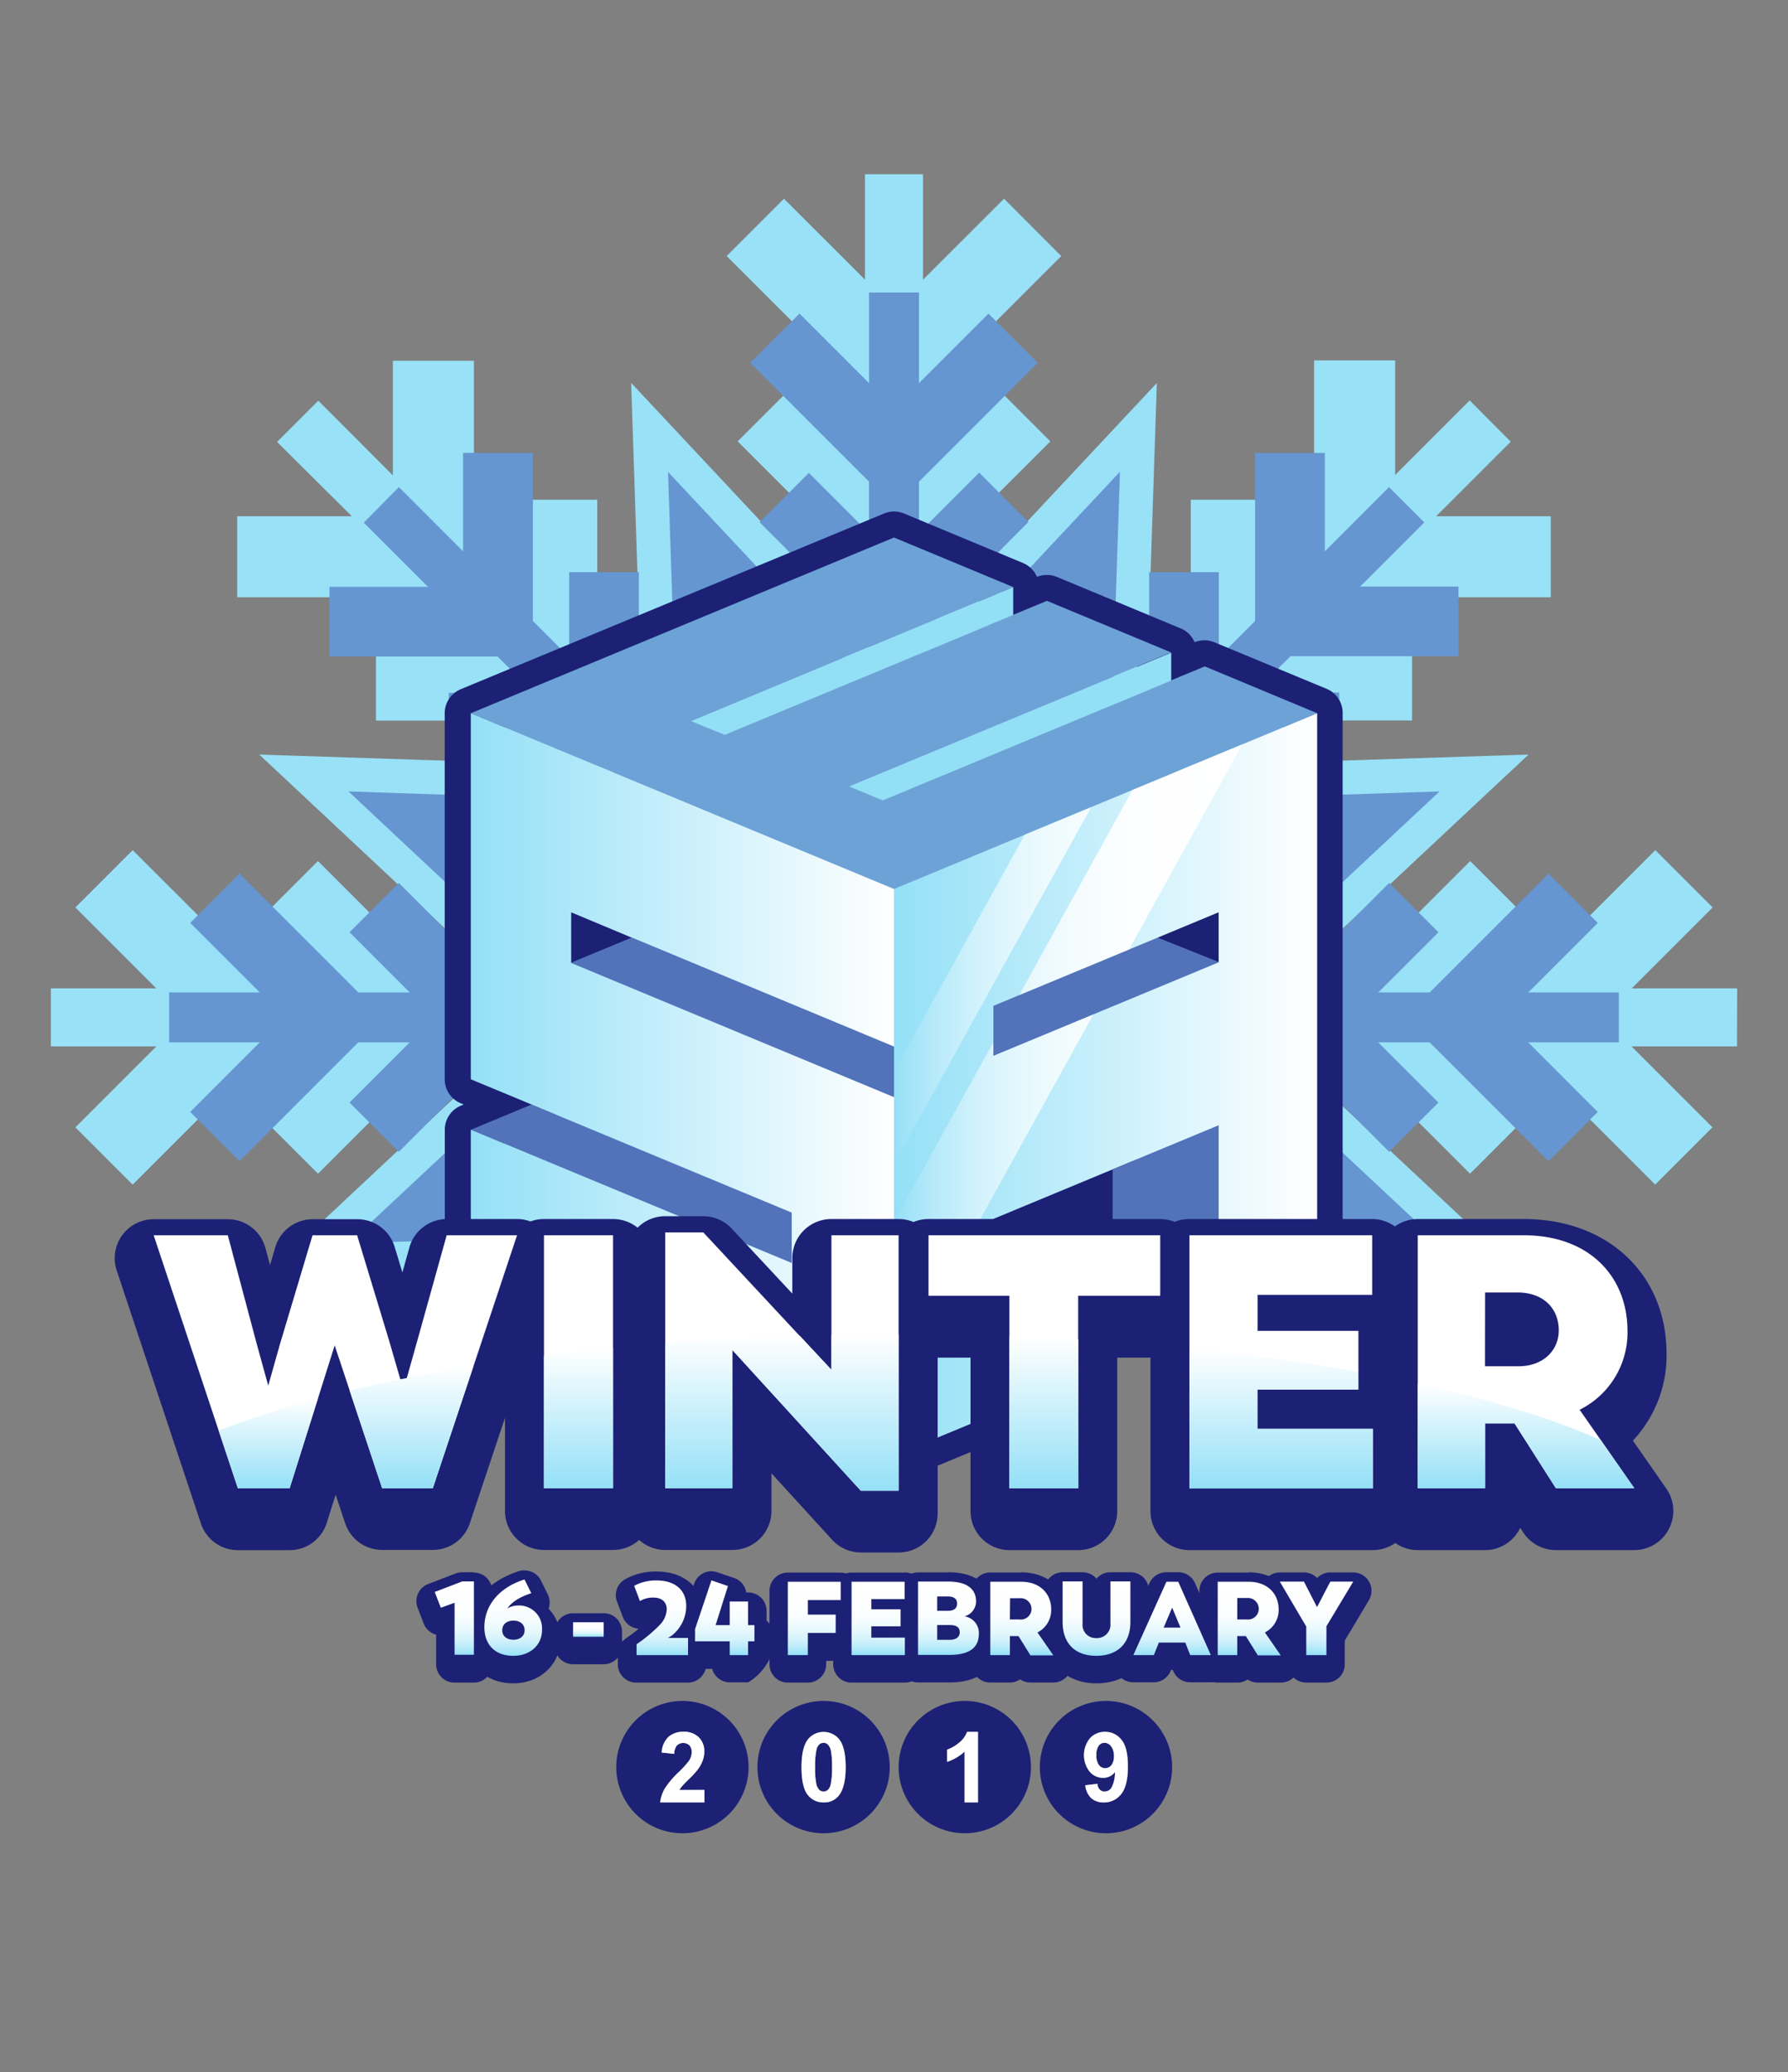 <svg xmlns="http://www.w3.org/2000/svg" xmlns:xlink="http://www.w3.org/1999/xlink" viewBox="0 0 390 452"><rect x="0" y="0" width="390" height="452" fill="#808080" stroke="none"/><defs><style>.cls-1{fill:#99e1f7;}.cls-2{fill:#6596d1;}.cls-3{fill:#5273ba;}.cls-4{fill:#1c2175;}.cls-5{fill:#6da2d7;}.cls-6{fill:#93dff6;}.cls-7{fill:url(#Dégradé_sans_nom_4);}.cls-8{fill:url(#Dégradé_sans_nom_4-2);}.cls-9{fill:url(#Dégradé_sans_nom_23);}.cls-10{fill:#fff;}.cls-11{fill:url(#Dégradé_sans_nom_4-3);}.cls-12{fill:url(#Dégradé_sans_nom_4-4);}.cls-13{fill:url(#Dégradé_sans_nom_4-5);}.cls-14{fill:url(#Dégradé_sans_nom_4-6);}.cls-15{fill:url(#Dégradé_sans_nom_4-7);}.cls-16{fill:url(#Dégradé_sans_nom_4-8);}.cls-17{fill:url(#Dégradé_sans_nom_4-9);}.cls-18{fill:url(#Dégradé_sans_nom_41);}.cls-19{fill:url(#Dégradé_sans_nom_41-2);}.cls-20{fill:url(#Dégradé_sans_nom_41-3);}.cls-21{fill:url(#Dégradé_sans_nom_41-4);}.cls-22{fill:url(#Dégradé_sans_nom_41-5);}.cls-23{fill:url(#Dégradé_sans_nom_41-6);}.cls-24{fill:url(#Dégradé_sans_nom_41-7);}.cls-25{fill:url(#Dégradé_sans_nom_41-8);}.cls-26{fill:url(#Dégradé_sans_nom_41-9);}.cls-27{fill:url(#Dégradé_sans_nom_41-10);}.cls-28{fill:url(#Dégradé_sans_nom_41-11);}.cls-29{fill:url(#Dégradé_sans_nom_41-12);}.cls-30{fill:url(#Dégradé_sans_nom_41-13);}</style><linearGradient id="Dégradé_sans_nom_4" x1="102.69" y1="236.53" x2="195" y2="236.53" gradientUnits="userSpaceOnUse"><stop offset="0" stop-color="#94e0f7"/><stop offset="1" stop-color="#fff"/></linearGradient><linearGradient id="Dégradé_sans_nom_4-2" x1="195" y1="236.53" x2="287.31" y2="236.53" xlink:href="#Dégradé_sans_nom_4"/><linearGradient id="Dégradé_sans_nom_23" x1="195" y1="231.17" x2="270.93" y2="231.17" gradientUnits="userSpaceOnUse"><stop offset="0" stop-color="#94e0f7"/><stop offset="0.01" stop-color="#99e1f7"/><stop offset="0.12" stop-color="#b8eafa"/><stop offset="0.24" stop-color="#d2f2fc"/><stop offset="0.37" stop-color="#e6f8fd"/><stop offset="0.52" stop-color="#f4fcfe"/><stop offset="0.7" stop-color="#fdfeff"/><stop offset="1" stop-color="#fff"/></linearGradient><linearGradient id="Dégradé_sans_nom_4-3" x1="58.52" y1="324.6" x2="58.52" y2="305.04" xlink:href="#Dégradé_sans_nom_4"/><linearGradient id="Dégradé_sans_nom_4-4" x1="89.77" y1="324.6" x2="89.77" y2="297.95" xlink:href="#Dégradé_sans_nom_4"/><linearGradient id="Dégradé_sans_nom_4-5" x1="126.18" y1="324.6" x2="126.18" y2="294.04" xlink:href="#Dégradé_sans_nom_4"/><linearGradient id="Dégradé_sans_nom_4-6" x1="170.56" y1="325.15" x2="170.56" y2="291.08" xlink:href="#Dégradé_sans_nom_4"/><linearGradient id="Dégradé_sans_nom_4-7" x1="227.68" y1="324.6" x2="227.68" y2="291.51" xlink:href="#Dégradé_sans_nom_4"/><linearGradient id="Dégradé_sans_nom_4-8" x1="279.43" y1="324.6" x2="279.43" y2="294.15" xlink:href="#Dégradé_sans_nom_4"/><linearGradient id="Dégradé_sans_nom_4-9" x1="332.86" y1="324.6" x2="332.86" y2="301.8" xlink:href="#Dégradé_sans_nom_4"/><linearGradient id="Dégradé_sans_nom_41" x1="99.11" y1="360.96" x2="99.11" y2="344.93" gradientUnits="userSpaceOnUse"><stop offset="0" stop-color="#94e0f7"/><stop offset="0.03" stop-color="#a0e4f8"/><stop offset="0.12" stop-color="#beecfa"/><stop offset="0.22" stop-color="#d6f3fc"/><stop offset="0.34" stop-color="#e8f8fd"/><stop offset="0.47" stop-color="#f5fcfe"/><stop offset="0.64" stop-color="#fdfeff"/><stop offset="1" stop-color="#fff"/></linearGradient><linearGradient id="Dégradé_sans_nom_41-2" x1="111.94" y1="361.16" x2="111.94" y2="344.5" xlink:href="#Dégradé_sans_nom_41"/><linearGradient id="Dégradé_sans_nom_41-3" x1="128.32" y1="356.97" x2="128.32" y2="353.84" xlink:href="#Dégradé_sans_nom_41"/><linearGradient id="Dégradé_sans_nom_41-4" x1="144.25" y1="360.96" x2="144.25" y2="344.72" xlink:href="#Dégradé_sans_nom_41"/><linearGradient id="Dégradé_sans_nom_41-5" x1="158.09" y1="360.96" x2="158.09" y2="344.72" xlink:href="#Dégradé_sans_nom_41"/><linearGradient id="Dégradé_sans_nom_41-6" x1="177.6" y1="360.96" x2="177.6" y2="344.93" xlink:href="#Dégradé_sans_nom_41"/><linearGradient id="Dégradé_sans_nom_41-7" x1="191.56" y1="360.96" x2="191.56" y2="344.93" xlink:href="#Dégradé_sans_nom_41"/><linearGradient id="Dégradé_sans_nom_41-8" x1="206.88" y1="360.96" x2="206.88" y2="344.93" xlink:href="#Dégradé_sans_nom_41"/><linearGradient id="Dégradé_sans_nom_41-9" x1="222.88" y1="360.96" x2="222.88" y2="344.93" xlink:href="#Dégradé_sans_nom_41"/><linearGradient id="Dégradé_sans_nom_41-10" x1="239.17" y1="361.16" x2="239.17" y2="344.93" xlink:href="#Dégradé_sans_nom_41"/><linearGradient id="Dégradé_sans_nom_41-11" x1="255.68" y1="360.96" x2="255.68" y2="344.93" xlink:href="#Dégradé_sans_nom_41"/><linearGradient id="Dégradé_sans_nom_41-12" x1="272.47" y1="360.96" x2="272.47" y2="344.93" xlink:href="#Dégradé_sans_nom_41"/><linearGradient id="Dégradé_sans_nom_41-13" x1="287.16" y1="360.96" x2="287.16" y2="344.93" xlink:href="#Dégradé_sans_nom_41"/></defs><title>WinterBSG</title><g id="Calque_1" data-name="Calque 1"><path class="cls-1" d="M378.91,215.58h-23l17.65-17.65-12.5-12.5-30.15,30.15h-13l15.27-15.27-12.5-12.5-27.77,27.77H278.93l54.48-51L258.82,167l9.86-9.86H308V139.5h-21.6l9.22-9.22h42.64V112.6h-25l16.26-16.26-8.95-9-16.26,16.26v-25H286.63v42.64l-9.22,9.22V109H259.73v39.27l-9.86,9.86,2.46-74.59-51,54.48V124L229.1,96.27l-12.5-12.5L201.33,99V86l30.15-30.15L219,43.35,201.33,61V38H188.67V61L171,43.35l-12.5,12.5L188.67,86V99L173.4,83.77l-12.5,12.5L188.67,124V138l-51-54.48,2.46,74.59-9.86-9.86V109H112.59v21.59l-9.22-9.22V78.69H85.69v25L69.43,87.39l-9,9L76.74,112.6h-25v17.68H94.42l9.22,9.22H82v17.68h39.28l9.86,9.86-74.59-2.46,54.48,51H97.13L69.36,187.81l-12.5,12.5,15.27,15.27h-13L28.94,185.43l-12.5,12.5,17.65,17.65h-23v12.66h23L16.44,245.89l12.5,12.5,30.15-30.15h13L56.86,243.51,69.36,256l27.77-27.77h13.94l-54.48,51,74.59-2.46-9.86,9.86H82v9.87c2.91.52,5.82,1.21,8.68,2l3.44,1c9.44-1.57,19.39-2.52,28.67,0a34,34,0,0,1,7.44,3.11v-7l9.86-9.86-.53,16.15c3.43-.6,6.88-1,10.28-1.34,8.74-.81,17.46-1.74,26.24-1.64A52.35,52.35,0,0,1,199.76,295a48.2,48.2,0,0,1,21.45-2.53,41,41,0,0,1,14-2.08,43.89,43.89,0,0,1,4.68.4A50.05,50.05,0,0,1,250,288.23l-.08-2.5,2.25,2.25a41.46,41.46,0,0,1,29.29,7.81c1.26.37,2.51.79,3.74,1.24a69.15,69.15,0,0,1,11.83-.76,39.34,39.34,0,0,1,8.1-2c1-.13,1.92-.21,2.88-.27v-7.36H268.68l-9.86-9.86,74.59,2.46-54.48-51h13.94L320.64,256l12.5-12.5-15.27-15.27h13l30.15,30.15,12.5-12.5-17.65-17.65h23Z"/><path class="cls-2" d="M41.49,242.53l10.75,10.74,25.92-25.92H89.37L76.24,240.48,87,251.23l23.87-23.88h12L76,271.2l64.12-2.11-8.47,8.47H97.89v15.2h18.57l-5.2,5.2a47.51,47.51,0,0,1,11.57,1.51,35.62,35.62,0,0,1,9.14,4.09c2.42-.66,4.9-1.19,7.38-1.64V285.25l8.48-8.47-.8,24.05c.95-.11,1.9-.2,2.85-.29,8.74-.81,17.46-1.74,26.24-1.64a52,52,0,0,1,12.1-3.4l1.34-1.44v1.25a52.7,52.7,0,0,1,10.2-.33l.68-.23v-.69l.49.52a48.64,48.64,0,0,1,14.46-2.41,47.73,47.73,0,0,1,5.82.28,41,41,0,0,1,14-2.08,43.89,43.89,0,0,1,4.68.4c.9-.33,1.81-.63,2.72-.91l-.43-13.08,8.48,8.47v2.88a42.54,42.54,0,0,1,26.08,4.63h15.38v-15.2H258.34l-8.47-8.47L314,271.2l-46.84-43.85h12L303,251.23l10.75-10.75-13.13-13.13h11.21l25.92,25.92,10.75-10.74-15.17-15.18h19.77V216.47H333.34l15.17-15.17-10.75-10.75-25.92,25.92H300.63l13.13-13.13L303,192.59l-23.87,23.88h-12L314,172.62l-64.12,2.12,8.47-8.48h33.77v-15.2H273.54l7.93-7.92h36.66v-15.2H296.67l14-14-7.7-7.69-14,14V98.79h-15.2v36.65l-7.92,7.93V124.8h-15.2v33.77L242.17,167l2.12-64.12-43.85,46.84v-12l23.88-23.87-10.75-10.75-13.13,13.13V105.07l25.92-25.92L215.61,68.4,200.44,83.57V63.8H189.56V83.57L174.39,68.4,163.64,79.15l25.92,25.92v11.21l-13.13-13.13L165.68,113.9l23.88,23.87v12l-43.85-46.84L147.83,167l-8.48-8.47V124.8h-15.2v18.57l-7.92-7.93V98.79H101v21.45l-14-14L79.35,114l14,14H71.87v15.2h36.66l7.93,7.92H97.89v15.2h33.77l8.47,8.48L76,172.62l46.84,43.85h-12L87,192.59,76.24,203.34l13.13,13.13H78.16L52.24,190.55,41.49,201.3l15.17,15.17H36.89v10.88H56.66Z"/><path class="cls-3" d="M277,331.27c2.1-1.49,4.13-2.91,6.28-4.17l-6-.8A35.76,35.76,0,0,1,277,331.27Z"/><rect class="cls-4" x="218.06" y="258.19" width="19.9" height="19.9"/><path class="cls-3" d="M204.93,293.58l.51-.09c-3.6,0-4.1.34-3.41.42l.56-.05C203.36,293.8,204.14,293.67,204.93,293.58Z"/><path class="cls-4" d="M195,323.16a5.6,5.6,0,0,1-2.17-.43L100.52,284.4a5.65,5.65,0,0,1-3.5-5.23V246.4a5.65,5.65,0,0,1,3.5-5.23l.63-.27-.64-.26A5.67,5.67,0,0,1,97,235.41V155.57a5.68,5.68,0,0,1,3.5-5.24L192.83,112a5.65,5.65,0,0,1,4.35,0l26,10.82a5.66,5.66,0,0,1,3,3,5.79,5.79,0,0,1,4.31,0l27.08,11.26a5.64,5.64,0,0,1,3,3,5.64,5.64,0,0,1,4.29,0l24.5,10.16a5.68,5.68,0,0,1,3.5,5.24v123.6a5.65,5.65,0,0,1-3.5,5.23L268,293.33a5.66,5.66,0,0,1-4.35,0l-23.1-9.59a5.68,5.68,0,0,1-3.5-5.24V263.56l-14.67,6.09v38.84a5.68,5.68,0,0,1-3.5,5.24l-21.68,9A5.6,5.6,0,0,1,195,323.16Zm-86.64-47.78,86.64,36,16-6.65V265.87a5.67,5.67,0,0,1,3.49-5.24l26-10.8a5.66,5.66,0,0,1,7.85,5.23v19.66L265.8,282l15.84-6.58v-116l-18.83-7.81-5.16,2.15a5.67,5.67,0,0,1-7.85-5.24v-2.32l-21.4-8.89-5.19,2.15a5.68,5.68,0,0,1-7.84-5.24v-2.31L195,123.37l-86.64,36v72.27l9.74,4a5.67,5.67,0,0,1,0,10.47l-9.74,4.05Z"/><path class="cls-5" d="M287.31,155.57,195,193.9l-92.31-38.33L195,117.24l26,10.81-70.27,29.19,7.34,3c20-8.3,55-22.85,70.28-29.19h0l27.08,11.25-70.28,29.18,7.35,3.05,70.28-29.18Z"/><path class="cls-6" d="M221,134.15l-62.93,26.14-7.34-3L221,128.05Z"/><path class="cls-6" d="M255.47,148.45l-62.93,26.13-7.35-3.05,70.28-29.18Z"/><path class="cls-3" d="M172.72,264.49v11l-70-29.08,13.24-5.5Z"/><path class="cls-7" d="M124.6,199.05v11L195,239.28V317.5l-92.31-38.33V246.4l70,29.08v-11L115.93,240.9l-13.24-5.49V155.57L195,193.9v34.39Z"/><path class="cls-4" d="M137.83,204.54,124.6,210v-11Z"/><path class="cls-3" d="M195,228.29v11L124.6,210h0l13.23-5.5Z"/><path class="cls-8" d="M195,193.9V317.5l21.68-9V265.86l26-10.8,23.11-9.6V288.1l21.51-8.93V155.57Zm70.8,16-49.12,20.4V219.41L265.8,199Z"/><path class="cls-9" d="M247,172.32l-24.7,44.76,23.95-9.93,24.71-44.78Zm-9,3.74-14.47,6L195,233.7v20.22l19.65-35.62Zm-21.29,54.21v-3L195,266.5V300l19.49-35.32,24-43.43Z"/><path class="cls-4" d="M265.8,199v10.86l-13.31-5.33Z"/><path class="cls-3" d="M265.8,209.87l-49.12,20.4V219.41l35.81-14.87Z"/><path class="cls-3" d="M265.8,245.46V288.1l-23.11-9.6V255.06Z"/><path class="cls-4" d="M364,333.53a8.51,8.51,0,0,1-7.54,4.57H339.37a8.5,8.5,0,0,1-7.16-3.92l-.61-.95a8.5,8.5,0,0,1-7.69,4.87H309.24a8.46,8.46,0,0,1-4.9-1.56,8.46,8.46,0,0,1-4.9,1.56h-40a8.5,8.5,0,0,1-8.5-8.5V296.12h-7.25V329.6a8.5,8.5,0,0,1-8.5,8.5h-15a8.5,8.5,0,0,1-8.5-8.5V296.12h-7.17v34a8.5,8.5,0,0,1-8.5,8.5h-8.24a8.51,8.51,0,0,1-6.27-2.77l-13.24-14.5v8.22a8.51,8.51,0,0,1-8.5,8.5H145.1a8.4,8.4,0,0,1-5.69-2.19,8.47,8.47,0,0,1-5.69,2.19H118.65a8.51,8.51,0,0,1-8.5-8.5V309.24l-7.67,23a8.49,8.49,0,0,1-8.06,5.82H83.35a8.52,8.52,0,0,1-8.07-5.82l-2.07-6.23-1.92,6.1a8.5,8.5,0,0,1-8.11,6H51.88a8.48,8.48,0,0,1-8.06-5.82L25.46,277.12a8.5,8.5,0,0,1,8.06-11.19H49.69a8.52,8.52,0,0,1,8.21,6.3l1,3.7L60.06,272a8.51,8.51,0,0,1,8.15-6.07h9.73a8.5,8.5,0,0,1,8.13,6l1.7,5.62,1.52-5.44a8.5,8.5,0,0,1,8.18-6.22h15.31a8.31,8.31,0,0,1,2.93.53,8.16,8.16,0,0,1,2.94-.53h15.07a8.5,8.5,0,0,1,5.35,1.89,8.47,8.47,0,0,1,6-2.51h8.31a8.52,8.52,0,0,1,6.22,2.7l13.22,14.18v-7.76a8.51,8.51,0,0,1,8.5-8.5H196a8.39,8.39,0,0,1,3.26.65,8.38,8.38,0,0,1,3.25-.65h50.54a8.37,8.37,0,0,1,3.17.62,8.42,8.42,0,0,1,3.18-.62h39.86a8.43,8.43,0,0,1,5,1.62,8.43,8.43,0,0,1,5-1.62h23.15c18.31,0,31.1,12.08,31.1,29.38a27.13,27.13,0,0,1-7.34,18.95l7.3,10.48A8.51,8.51,0,0,1,364,333.53Z"/><path class="cls-10" d="M112.78,269.43,94.41,324.6H83.35L73,293.45,63.18,324.6H51.88L33.52,269.43H49.69L56,293.13l2.51,9.1,2.59-9.18,7.07-23.62h9.73l7,23.07L88,303.18,91,292.5l6.43-23.07Z"/><path class="cls-10" d="M118.65,269.43h15.07V324.6H118.65Z"/><path class="cls-10" d="M196,269.43v55.72h-8.24l-28-30.68V324.6H145.1V268.81h8.31l27.94,30V269.43Z"/><path class="cls-10" d="M253.07,282.62h-17.9v42h-15v-42H202.53V269.43h50.54Z"/><path class="cls-10" d="M299.44,311.65v13h-40V269.43h39.86v13h-25v7.85h22V303.1h-22v8.55Z"/><path class="cls-10" d="M330.35,310.47h-6.44V324.6H309.24V269.43h23.15c14.2,0,22.6,8.95,22.6,20.88a18.8,18.8,0,0,1-10.44,17.18l11.93,17.11H339.37ZM323.91,298h7.3c5.42,0,8.79-3.46,8.79-7.85,0-4.63-3.22-8.24-9-8.24h-7.07Z"/><path class="cls-11" d="M47.7,312.05a200.19,200.19,0,0,1,21.64-7L63.18,324.6H51.88Z"/><path class="cls-12" d="M88.73,300.56c4.67-.93,9.53-1.81,14.55-2.61L94.41,324.6H83.35l-7.09-21.31q5.34-1.28,11-2.44Z"/><path class="cls-13" d="M118.65,295.73q7.35-.93,15.07-1.69V324.6H118.65Z"/><path class="cls-14" d="M196,291.08v34.07h-8.24l-28-30.68V324.6H145.1V293c9.49-.75,19.31-1.29,29.39-1.61l6.86,7.36v-7.54q7.25-.17,14.65-.16Z"/><path class="cls-15" d="M220.19,291.51q7.59.27,15,.71V324.6h-15Z"/><path class="cls-16" d="M274.25,311.65h25.19v13h-40V294.15c13.08,1.31,25.41,3,36.8,5.08v3.87h-22Z"/><path class="cls-17" d="M356.48,324.6H339.37l-9-14.13h-6.44V324.6H309.24V301.8c15.83,3.45,29.37,7.61,39.91,12.29Z"/><path class="cls-4" d="M99.15,365a2,2,0,0,1-2-2v-8.52l-.3.11a1.82,1.82,0,0,1-.68.13,2,2,0,0,1-1.87-1.29L93,350a2,2,0,0,1,1.14-2.58l6-2.31a2,2,0,0,1,.72-.13h2.55a2,2,0,0,1,2,2v16a2,2,0,0,1-2,2Z"/><path class="cls-4" d="M103.37,346.93v16H99.15V351.58l-3,1.09-1.33-3.44,6-2.3h2.55m0-4h-2.55a3.92,3.92,0,0,0-1.44.27l-6,2.3a4,4,0,0,0-2.29,5.17l1.32,3.44a4,4,0,0,0,2.72,2.43V363a4,4,0,0,0,4,4h4.22a4,4,0,0,0,4-4v-16a4,4,0,0,0-4-4Z"/><path class="cls-4" d="M112,365.16c-5,0-8.31-3.24-8.31-8.24,0-5.68,3.79-10.29,10.14-12.33a2.2,2.2,0,0,1,.61-.09,2,2,0,0,1,1.8,1.12l1.48,3a2,2,0,0,1,0,1.66,2.08,2.08,0,0,1-.82.94,7,7,0,0,1,3.32,6.24C120.23,361.93,116.76,365.16,112,365.16Zm-.45-7.6a.83.83,0,0,0,.48.09,1,1,0,0,0,.48-.09,1.13,1.13,0,0,0-.48-.08,1,1,0,0,0-.48.08Z"/><path class="cls-4" d="M114.4,346.5l1.49,3c-2.79.91-4.36,2.05-5.25,3.35a4.33,4.33,0,0,1,2.3-.66,5,5,0,0,1,5.29,5.27c0,3.39-2.66,5.67-6.27,5.67-4,0-6.31-2.46-6.31-6.25,0-4.3,2.71-8.48,8.75-10.41M112,359.65c1.46,0,2.44-.8,2.44-2.07s-1-2.1-2.44-2.1-2.44.8-2.44,2.1,1,2.07,2.44,2.07m2.41-17.15a4,4,0,0,0-1.22.19c-7.22,2.31-11.53,7.63-11.53,14.22,0,6.13,4.14,10.25,10.31,10.25,5.86,0,10.27-4.16,10.27-9.67a9.25,9.25,0,0,0-2.58-6.61,4,4,0,0,0-.17-3.11l-1.48-3a4,4,0,0,0-3.6-2.24Z"/><rect class="cls-4" x="122.98" y="353.84" width="10.68" height="7.12" rx="2" ry="2"/><path class="cls-4" d="M131.66,355.84V359H125v-3.13h6.68m0-4H125a4,4,0,0,0-4,4V359a4,4,0,0,0,4,4h6.68a4,4,0,0,0,4-4v-3.13a4,4,0,0,0-4-4Z"/><path class="cls-4" d="M138.85,365a2,2,0,0,1-2-2v-2.33a2,2,0,0,1,.88-1.66,30.78,30.78,0,0,0,4.77-4,3.22,3.22,0,0,0,.93-2c0-.32,0-.56-.85-.56a3.47,3.47,0,0,0-1.9.46,2.12,2.12,0,0,1-1.06.3,2,2,0,0,1-1.87-1.3l-1.25-3.33a2,2,0,0,1,.75-2.36,11.66,11.66,0,0,1,6-1.51c5.12,0,8.43,3,8.43,7.59a10.22,10.22,0,0,1-1.31,5,2,2,0,0,1,1.72,2V363a2,2,0,0,1-2,2Z"/><path class="cls-4" d="M143.29,346.72c3.88,0,6.43,2,6.43,5.59a8.23,8.23,0,0,1-3,6.31,6.66,6.66,0,0,1-1,.64h4.4V363H138.85v-2.33a32,32,0,0,0,5.13-4.29,5.13,5.13,0,0,0,1.45-3.37c0-1.44-1-2.51-2.85-2.51a5.45,5.45,0,0,0-3,.76l-1.25-3.33a9.85,9.85,0,0,1,4.92-1.17m0-4a13.77,13.77,0,0,0-7.16,1.85,4,4,0,0,0-1.51,4.73l1.26,3.33a4,4,0,0,0,2.45,2.37,3.77,3.77,0,0,0,1,.21c-1,.87-2.12,1.66-2.77,2.1a4,4,0,0,0-1.76,3.32V363a4,4,0,0,0,4,4h11.28a4,4,0,0,0,4-4v-3.7a4,4,0,0,0-1.15-2.8,12.18,12.18,0,0,0,.74-4.15c0-5.73-4.19-9.59-10.43-9.59Z"/><path class="cls-4" d="M159.18,365a2,2,0,0,1-2-2V362h-5.57a2,2,0,0,1-2-2v-2.65a2,2,0,0,1,.11-.64l3.58-10.64a2,2,0,0,1,1-1.16,1.93,1.93,0,0,1,.88-.21,2.06,2.06,0,0,1,.65.11l3.6,1.23a2,2,0,0,1,1.26,2.5l-.24.77h2.71a2,2,0,0,1,2,2v3.25a2,2,0,0,1,1.39,1.9V360a2,2,0,0,1-1.39,1.9v1a2,2,0,0,1-2,2Z"/><path class="cls-4" d="M155.19,346.72l3.6,1.24-2.69,8.52h3.08v-5.15h4v5.15h1.39V360h-1.39V363h-4V360h-7.57v-2.65l3.58-10.65m0-4a3.94,3.94,0,0,0-1.77.42,4,4,0,0,0-2,2.31l-3.58,10.65a3.93,3.93,0,0,0-.21,1.27V360a4,4,0,0,0,4,4h3.71a4,4,0,0,0,3.86,2.94h4a12.26,12.26,0,0,0,5.39-6.94v-3.54a4,4,0,0,0-1.39-3v-2.12a4,4,0,0,0-4-4h-.42a4,4,0,0,0-2.66-3.16l-3.6-1.23a4.13,4.13,0,0,0-1.3-.22Z"/><path class="cls-4" d="M171.84,365a2,2,0,0,1-2-2v-16a2,2,0,0,1,2-2h11.53a2,2,0,0,1,2,2V351a2,2,0,0,0-1.09,3.17v4a2,2,0,0,1-2,2h-4.07V363a2,2,0,0,1-2,2Z"/><path class="cls-4" d="M183.37,346.93V351h-7.16v3.17h6.07v4h-6.07V363h-4.37v-16h11.53m0-4H171.84a4,4,0,0,0-4,4v16a4,4,0,0,0,4,4h4.37a4,4,0,0,0,4-4v-.75h2.07a4,4,0,0,0,4-4v-4c0-.14,0-.27,0-.4a4,4,0,0,0,1.11-2.77v-4.06a4,4,0,0,0-4-4Z"/><path class="cls-4" d="M185.74,365a2,2,0,0,1-2-2v-16a2,2,0,0,1,2-2h11.58a2,2,0,0,1,2,2v3.78a2,2,0,0,1-1,1.72,1.77,1.77,0,0,1,.09.56v3.72a1.87,1.87,0,0,1-.14.71,2,2,0,0,1,1.07,1.77V363a2,2,0,0,1-2,2Z"/><path class="cls-4" d="M197.32,346.93v3.78h-7.27V353h6.39v3.72h-6.39v2.48h7.32V363H185.74v-16h11.58m0-4H185.74a4,4,0,0,0-4,4v16a4,4,0,0,0,4,4h11.63a4,4,0,0,0,4-4v-3.77a4,4,0,0,0-.93-2.57v-3.39a4,4,0,0,0,.88-2.52v-3.78a4,4,0,0,0-4-4Z"/><path class="cls-4" d="M200.24,365a2,2,0,0,1-2-2v-16a2,2,0,0,1,2-2h6.59c7.48,0,8.07,4.85,8.07,6.33a5.28,5.28,0,0,1-.92,3,5.74,5.74,0,0,1,1.53,4.08c0,2.47-1.09,6.61-8.43,6.61Z"/><path class="cls-4" d="M206.83,346.93c4.31,0,6.07,1.8,6.07,4.33a3.39,3.39,0,0,1-2.53,3.26,3.66,3.66,0,0,1,3.14,3.83c0,2.85-1.82,4.61-6.43,4.61h-6.84v-16h6.59m-2.41,6.41h2.34c1.35,0,2-.57,2-1.58s-.7-1.55-2-1.55h-2.32v3.13m0,6.33h2.69c1.5,0,2.23-.64,2.23-1.64s-.68-1.59-2.23-1.59h-2.69v3.23m2.41-16.74h-6.59a4,4,0,0,0-4,4v16a4,4,0,0,0,4,4h6.84c9.68,0,10.43-6.59,10.43-8.61a8,8,0,0,0-1.17-4.29,7.25,7.25,0,0,0,.56-2.8c0-4-2.65-8.33-10.07-8.33Z"/><path class="cls-4" d="M224.78,365a2,2,0,0,1-1.69-.93l-.81-1.26V363a2,2,0,0,1-2,2H216a2,2,0,0,1-2-2v-16a2,2,0,0,1,2-2h6.73c5,0,8.56,3.32,8.56,8.06a7.44,7.44,0,0,1-2.27,5.46l2.35,3.36a2,2,0,0,1-1.64,3.15Zm-2.38-11.73c.37,0,.56-.1.56-.28s0-.4-.62-.4h-.06v.68Z"/><path class="cls-4" d="M222.75,346.93c4.12,0,6.56,2.6,6.56,6.06a5.48,5.48,0,0,1-3,5l3.47,5h-5l-2.63-4.11h-1.87V363H216v-16h6.73m-2.47,8.3h2.12A2.33,2.33,0,0,0,225,353a2.37,2.37,0,0,0-2.62-2.4h-2.06v4.68m2.47-12.3H216a4,4,0,0,0-4,4v16a4,4,0,0,0,4,4h4.26a4,4,0,0,0,2.25-.69,4,4,0,0,0,2.25.69h5a4,4,0,0,0,3.28-6.29l-1.46-2.09a9.49,9.49,0,0,0,1.74-5.59c0-5.83-4.44-10.06-10.56-10.06Z"/><path class="cls-4" d="M239.14,365.16c-5.78,0-9.36-3.6-9.36-9.38v-8.85a2,2,0,0,1,2-2h4.35a2,2,0,0,1,2,2v9.19c0,1.17.61,1.17,1,1.17s1.08,0,1.08-1.17v-9.19a2,2,0,0,1,2-2h4.35a2,2,0,0,1,2,2v8.85C248.57,361.56,245,365.16,239.14,365.16Z"/><path class="cls-4" d="M246.57,346.93v8.85c0,4.87-3,7.38-7.43,7.38s-7.36-2.51-7.36-7.38v-8.85h4.35v9.19a2.88,2.88,0,0,0,3,3.17,2.93,2.93,0,0,0,3.08-3.17v-9.19h4.35m0-4h-4.35a4,4,0,0,0-3.05,1.4,4,4,0,0,0-3-1.4h-4.35a4,4,0,0,0-4,4v8.85c0,6.81,4.56,11.38,11.36,11.38s11.43-4.47,11.43-11.38v-8.85a4,4,0,0,0-4-4Z"/><path class="cls-4" d="M259.64,365a2,2,0,0,1-1.86-1.25l-.58-1.44h-3.08l-.59,1.44a2,2,0,0,1-1.85,1.25h-4.47a2,2,0,0,1-1.68-.92,2,2,0,0,1-.14-1.9l7.2-16a2,2,0,0,1,1.83-1.18H257a2,2,0,0,1,1.83,1.19l7.11,16a2,2,0,0,1-1.83,2.82Z"/><path class="cls-4" d="M257,346.93l7.11,16h-4.51l-1.1-2.69h-5.77L251.68,363h-4.47l7.21-16H257M253.82,357h3.67l-1.82-4.35L253.82,357M257,342.93h-2.62a4,4,0,0,0-3.65,2.36l-7.21,16a4,4,0,0,0,3.65,5.64h4.47a4,4,0,0,0,3.71-2.5l.08-.19h.38l.08.19a4,4,0,0,0,3.71,2.5h4.51a4,4,0,0,0,3.66-5.63l-7.12-16a4,4,0,0,0-3.65-2.38Z"/><path class="cls-4" d="M274.36,365a2,2,0,0,1-1.68-.93l-.81-1.26V363a2,2,0,0,1-2,2h-4.26a2,2,0,0,1-2-2v-16a2,2,0,0,1,2-2h6.73c5,0,8.56,3.32,8.56,8.06a7.44,7.44,0,0,1-2.27,5.46l2.35,3.36a2,2,0,0,1-1.65,3.15ZM272,353.23c.37,0,.56-.1.56-.28s0-.4-.62-.4h-.06v.68Z"/><path class="cls-4" d="M272.34,346.93c4.12,0,6.56,2.6,6.56,6.06a5.48,5.48,0,0,1-3,5l3.46,5h-5l-2.62-4.11h-1.87V363h-4.26v-16h6.73m-2.47,8.3H272a2.33,2.33,0,0,0,2.56-2.28,2.37,2.37,0,0,0-2.62-2.4h-2.06v4.68m2.47-12.3h-6.73a4,4,0,0,0-4,4v16a4,4,0,0,0,4,4h4.26a4,4,0,0,0,2.25-.69,4,4,0,0,0,2.24.69h5a4,4,0,0,0,3.29-6.29l-1.46-2.09A9.49,9.49,0,0,0,282.9,353c0-5.83-4.44-10.06-10.56-10.06Z"/><path class="cls-4" d="M284.92,365a2,2,0,0,1-2-2v-5.68l-5.49-9.34a2,2,0,0,1,1.72-3h5.27A2,2,0,0,1,286.2,346l1.08,2.11,1.11-2.12a2,2,0,0,1,1.78-1.08h5a2,2,0,0,1,1.71,3l-5.55,9.31V363a2,2,0,0,1-2,2Z"/><path class="cls-4" d="M295.16,346.93l-5.84,9.78V363h-4.4v-6.23l-5.77-9.8h5.27l2.85,5.56,2.9-5.56h5m0-4h-5a4,4,0,0,0-2.88,1.22,4,4,0,0,0-2.87-1.22h-5.27a4,4,0,0,0-3.44,6l5.21,8.86V363a4,4,0,0,0,4,4h4.4a4,4,0,0,0,4-4v-5.15l5.27-8.83a4,4,0,0,0-3.43-6.05Zm0,8Z"/><path class="cls-18" d="M103.37,344.93v16H99.15V349.58l-3,1.09-1.33-3.44,6-2.3Z"/><path class="cls-19" d="M118.23,355.49c0,3.39-2.66,5.67-6.27,5.67-4,0-6.31-2.46-6.31-6.25,0-4.3,2.71-8.48,8.75-10.41l1.49,3c-2.79.91-4.36,2.05-5.25,3.35a4.33,4.33,0,0,1,2.3-.66A5,5,0,0,1,118.23,355.49Zm-3.8.09c0-1.3-1-2.1-2.44-2.1s-2.44.8-2.44,2.1,1,2.07,2.44,2.07S114.43,356.85,114.43,355.58Z"/><path class="cls-20" d="M125,353.84h6.68V357H125Z"/><path class="cls-21" d="M138.85,358.63a32,32,0,0,0,5.13-4.29,5.13,5.13,0,0,0,1.45-3.37c0-1.44-1-2.51-2.85-2.51a5.45,5.45,0,0,0-3,.76l-1.25-3.33a9.85,9.85,0,0,1,4.92-1.17c3.88,0,6.43,2,6.43,5.59a8.23,8.23,0,0,1-3,6.31,6.66,6.66,0,0,1-1,.64h4.4V361H138.85Z"/><path class="cls-22" d="M164.56,358h-1.39V361h-4V358h-7.57v-2.65l3.58-10.65,3.6,1.24-2.69,8.52h3.08v-5.15h4v5.15h1.39Z"/><path class="cls-23" d="M176.21,349v3.17h6.07v4h-6.07V361h-4.37v-16h11.53V349Z"/><path class="cls-24" d="M197.37,357.19V361H185.74v-16h11.58v3.78h-7.27V351h6.39v3.72h-6.39v2.48Z"/><path class="cls-25" d="M213.51,356.35c0,2.85-1.82,4.61-6.43,4.61h-6.84v-16h6.59c4.31,0,6.07,1.8,6.07,4.33a3.39,3.39,0,0,1-2.53,3.26A3.66,3.66,0,0,1,213.51,356.35Zm-6.77-8.14h-2.32v3.13h2.34c1.35,0,2-.57,2-1.58S208.09,348.21,206.74,348.21Zm2.6,7.82c0-1.07-.68-1.59-2.23-1.59h-2.69v3.23h2.69C208.61,357.67,209.34,357,209.34,356Z"/><path class="cls-26" d="M222.15,356.85h-1.87V361H216v-16h6.73c4.12,0,6.56,2.6,6.56,6.06a5.48,5.48,0,0,1-3,5l3.47,5h-5Zm-1.87-3.62h2.12A2.33,2.33,0,0,0,225,351a2.37,2.37,0,0,0-2.62-2.4h-2.06Z"/><path class="cls-27" d="M231.78,353.78v-8.85h4.35v9.19a2.88,2.88,0,0,0,3,3.17,2.93,2.93,0,0,0,3.08-3.17v-9.19h4.35v8.85c0,4.87-3,7.38-7.43,7.38S231.78,358.65,231.78,353.78Z"/><path class="cls-28" d="M258.54,358.27h-5.77L251.68,361h-4.47l7.21-16H257l7.11,16h-4.51ZM253.82,355h3.67l-1.82-4.35Z"/><path class="cls-29" d="M271.74,356.85h-1.87V361h-4.26v-16h6.73c4.12,0,6.56,2.6,6.56,6.06a5.48,5.48,0,0,1-3,5l3.46,5h-5Zm-1.87-3.62H272a2.33,2.33,0,0,0,2.56-2.28,2.37,2.37,0,0,0-2.62-2.4h-2.06Z"/><path class="cls-30" d="M289.32,354.71V361h-4.4v-6.23l-5.77-9.8h5.27l2.85,5.56,2.9-5.56h5Z"/><path class="cls-4" d="M210.43,371a14.43,14.43,0,1,0,14.44,14.43A14.42,14.42,0,0,0,210.43,371Zm2.89,22.13h-2.93V382.06a10.39,10.39,0,0,1-3.81,2.23v-2.67a8.18,8.18,0,0,0,2.51-1.43,5.42,5.42,0,0,0,1.85-2.45h2.38Z"/><path class="cls-10" d="M213.32,377.74v15.4h-2.93V382.06a10.39,10.39,0,0,1-3.81,2.23v-2.67a8.18,8.18,0,0,0,2.51-1.43,5.42,5.42,0,0,0,1.85-2.45Z"/><path class="cls-4" d="M181.22,381.8a2.67,2.67,0,0,0-.67-1.32,1.34,1.34,0,0,0-.91-.34,1.41,1.41,0,0,0-.93.34,2.27,2.27,0,0,0-.62,1.19,17.06,17.06,0,0,0-.3,3.77,16.85,16.85,0,0,0,.27,3.65,2.71,2.71,0,0,0,.66,1.33,1.46,1.46,0,0,0,.92.33,1.43,1.43,0,0,0,.92-.34,2.28,2.28,0,0,0,.62-1.2,16.87,16.87,0,0,0,.3-3.77A17.77,17.77,0,0,0,181.22,381.8Zm0,0a2.67,2.67,0,0,0-.67-1.32,1.34,1.34,0,0,0-.91-.34,1.41,1.41,0,0,0-.93.34,2.27,2.27,0,0,0-.62,1.19,17.06,17.06,0,0,0-.3,3.77,16.85,16.85,0,0,0,.27,3.65,2.71,2.71,0,0,0,.66,1.33,1.46,1.46,0,0,0,.92.33,1.43,1.43,0,0,0,.92-.34,2.28,2.28,0,0,0,.62-1.2,16.87,16.87,0,0,0,.3-3.77A17.77,17.77,0,0,0,181.22,381.8ZM179.64,371a14.43,14.43,0,1,0,14.43,14.43A14.43,14.43,0,0,0,179.64,371ZM183,391.6a4,4,0,0,1-3.35,1.54,4.24,4.24,0,0,1-3.5-1.7c-.87-1.12-1.32-3.14-1.32-6s.49-4.88,1.46-6.13a4.42,4.42,0,0,1,6.72,0c1,1.24,1.45,3.29,1.45,6.14S184,390.34,183,391.6Zm-2.44-11.12a1.34,1.34,0,0,0-.91-.34,1.41,1.41,0,0,0-.93.34,2.27,2.27,0,0,0-.62,1.19,17.06,17.06,0,0,0-.3,3.77,16.85,16.85,0,0,0,.27,3.65,2.71,2.71,0,0,0,.66,1.33,1.46,1.46,0,0,0,.92.33,1.43,1.43,0,0,0,.92-.34,2.28,2.28,0,0,0,.62-1.2,16.87,16.87,0,0,0,.3-3.77,17.77,17.77,0,0,0-.26-3.64A2.67,2.67,0,0,0,180.55,380.48Z"/><path class="cls-10" d="M183,379.3a4.42,4.42,0,0,0-6.72,0c-1,1.25-1.46,3.3-1.46,6.13s.45,4.91,1.32,6a4.24,4.24,0,0,0,3.5,1.7A4,4,0,0,0,183,391.6q1.45-1.89,1.46-6.16C184.45,382.59,184,380.54,183,379.3Zm-1.82,9.91a2.28,2.28,0,0,1-.62,1.2,1.43,1.43,0,0,1-.92.34,1.46,1.46,0,0,1-.92-.33,2.71,2.71,0,0,1-.66-1.33,16.85,16.85,0,0,1-.27-3.65,17.06,17.06,0,0,1,.3-3.77,2.27,2.27,0,0,1,.62-1.19,1.41,1.41,0,0,1,.93-.34,1.34,1.34,0,0,1,.91.34,2.67,2.67,0,0,1,.67,1.32,17.77,17.77,0,0,1,.26,3.64A16.87,16.87,0,0,1,181.18,389.21Z"/><path class="cls-4" d="M148.84,371a14.43,14.43,0,1,0,14.44,14.43A14.43,14.43,0,0,0,148.84,371Zm4.81,19.4v2.73H144a7.69,7.69,0,0,1,.94-2.93,19,19,0,0,1,3.09-3.68,19.65,19.65,0,0,0,2.28-2.52,3.41,3.41,0,0,0,.56-1.79,2.16,2.16,0,0,0-.48-1.51,2,2,0,0,0-2.74,0,3,3,0,0,0-.58,1.84l-2.74-.29a5,5,0,0,1,1.53-3.48,4.91,4.91,0,0,1,3.23-1.06,4.54,4.54,0,0,1,3.34,1.22,4.19,4.19,0,0,1,1.2,3.05,5.68,5.68,0,0,1-.35,2,7.68,7.68,0,0,1-1.1,2,17.84,17.84,0,0,1-1.79,1.95c-.87.86-1.42,1.42-1.65,1.7a5.44,5.44,0,0,0-.56.82Z"/><path class="cls-10" d="M148.2,390.41h5.45v2.73H144a7.69,7.69,0,0,1,.94-2.93,19,19,0,0,1,3.09-3.68,19.65,19.65,0,0,0,2.28-2.52,3.41,3.41,0,0,0,.56-1.79,2.16,2.16,0,0,0-.48-1.51,2,2,0,0,0-2.74,0,3,3,0,0,0-.58,1.84l-2.74-.29a5,5,0,0,1,1.53-3.48,4.91,4.91,0,0,1,3.23-1.06,4.54,4.54,0,0,1,3.34,1.22,4.19,4.19,0,0,1,1.2,3.05,5.68,5.68,0,0,1-.35,2,7.68,7.68,0,0,1-1.1,2,17.84,17.84,0,0,1-1.79,1.95c-.87.86-1.42,1.42-1.65,1.7A5.44,5.44,0,0,0,148.2,390.41Z"/><path class="cls-4" d="M243,383.08a3,3,0,0,1-.55,1.93,1.68,1.68,0,0,1-1.34.66,1.7,1.7,0,0,1-1.38-.69,3.43,3.43,0,0,1-.55-2.14,3.31,3.31,0,0,1,.51-2.07,1.57,1.57,0,0,1,1.27-.63,1.79,1.79,0,0,1,1.42.77A3.38,3.38,0,0,1,243,383.08Z"/><path class="cls-4" d="M241.24,371a14.43,14.43,0,1,0,14.43,14.43A14.43,14.43,0,0,0,241.24,371Zm3.35,20.3a4.67,4.67,0,0,1-3.82,1.83,4,4,0,0,1-2.73-.94,4.62,4.62,0,0,1-1.33-2.81l2.67-.31a2,2,0,0,0,.51,1.26,1.45,1.45,0,0,0,1.09.41,1.75,1.75,0,0,0,1.45-.82,7.21,7.21,0,0,0,.77-3.41,3.23,3.23,0,0,1-2.6,1.26,3.83,3.83,0,0,1-2.94-1.37,5.84,5.84,0,0,1,.07-7.26,4.33,4.33,0,0,1,3.32-1.41,4.41,4.41,0,0,1,3.6,1.78q1.4,1.77,1.4,5.83T244.59,391.31Z"/><path class="cls-10" d="M244.65,379.52a4.41,4.41,0,0,0-3.6-1.78,4.33,4.33,0,0,0-3.32,1.41,5.84,5.84,0,0,0-.07,7.26,3.83,3.83,0,0,0,2.94,1.37,3.23,3.23,0,0,0,2.6-1.26,7.21,7.21,0,0,1-.77,3.41,1.75,1.75,0,0,1-1.45.82,1.45,1.45,0,0,1-1.09-.41,2,2,0,0,1-.51-1.26l-2.67.31A4.62,4.62,0,0,0,238,392.2a4,4,0,0,0,2.73.94,4.67,4.67,0,0,0,3.82-1.83q1.46-1.83,1.46-6T244.65,379.52ZM242.41,385a1.68,1.68,0,0,1-1.34.66,1.7,1.7,0,0,1-1.38-.69,3.43,3.43,0,0,1-.55-2.14,3.31,3.31,0,0,1,.51-2.07,1.57,1.57,0,0,1,1.27-.63,1.79,1.79,0,0,1,1.42.77,3.38,3.38,0,0,1,.62,2.17A3,3,0,0,1,242.41,385Z"/></g></svg>